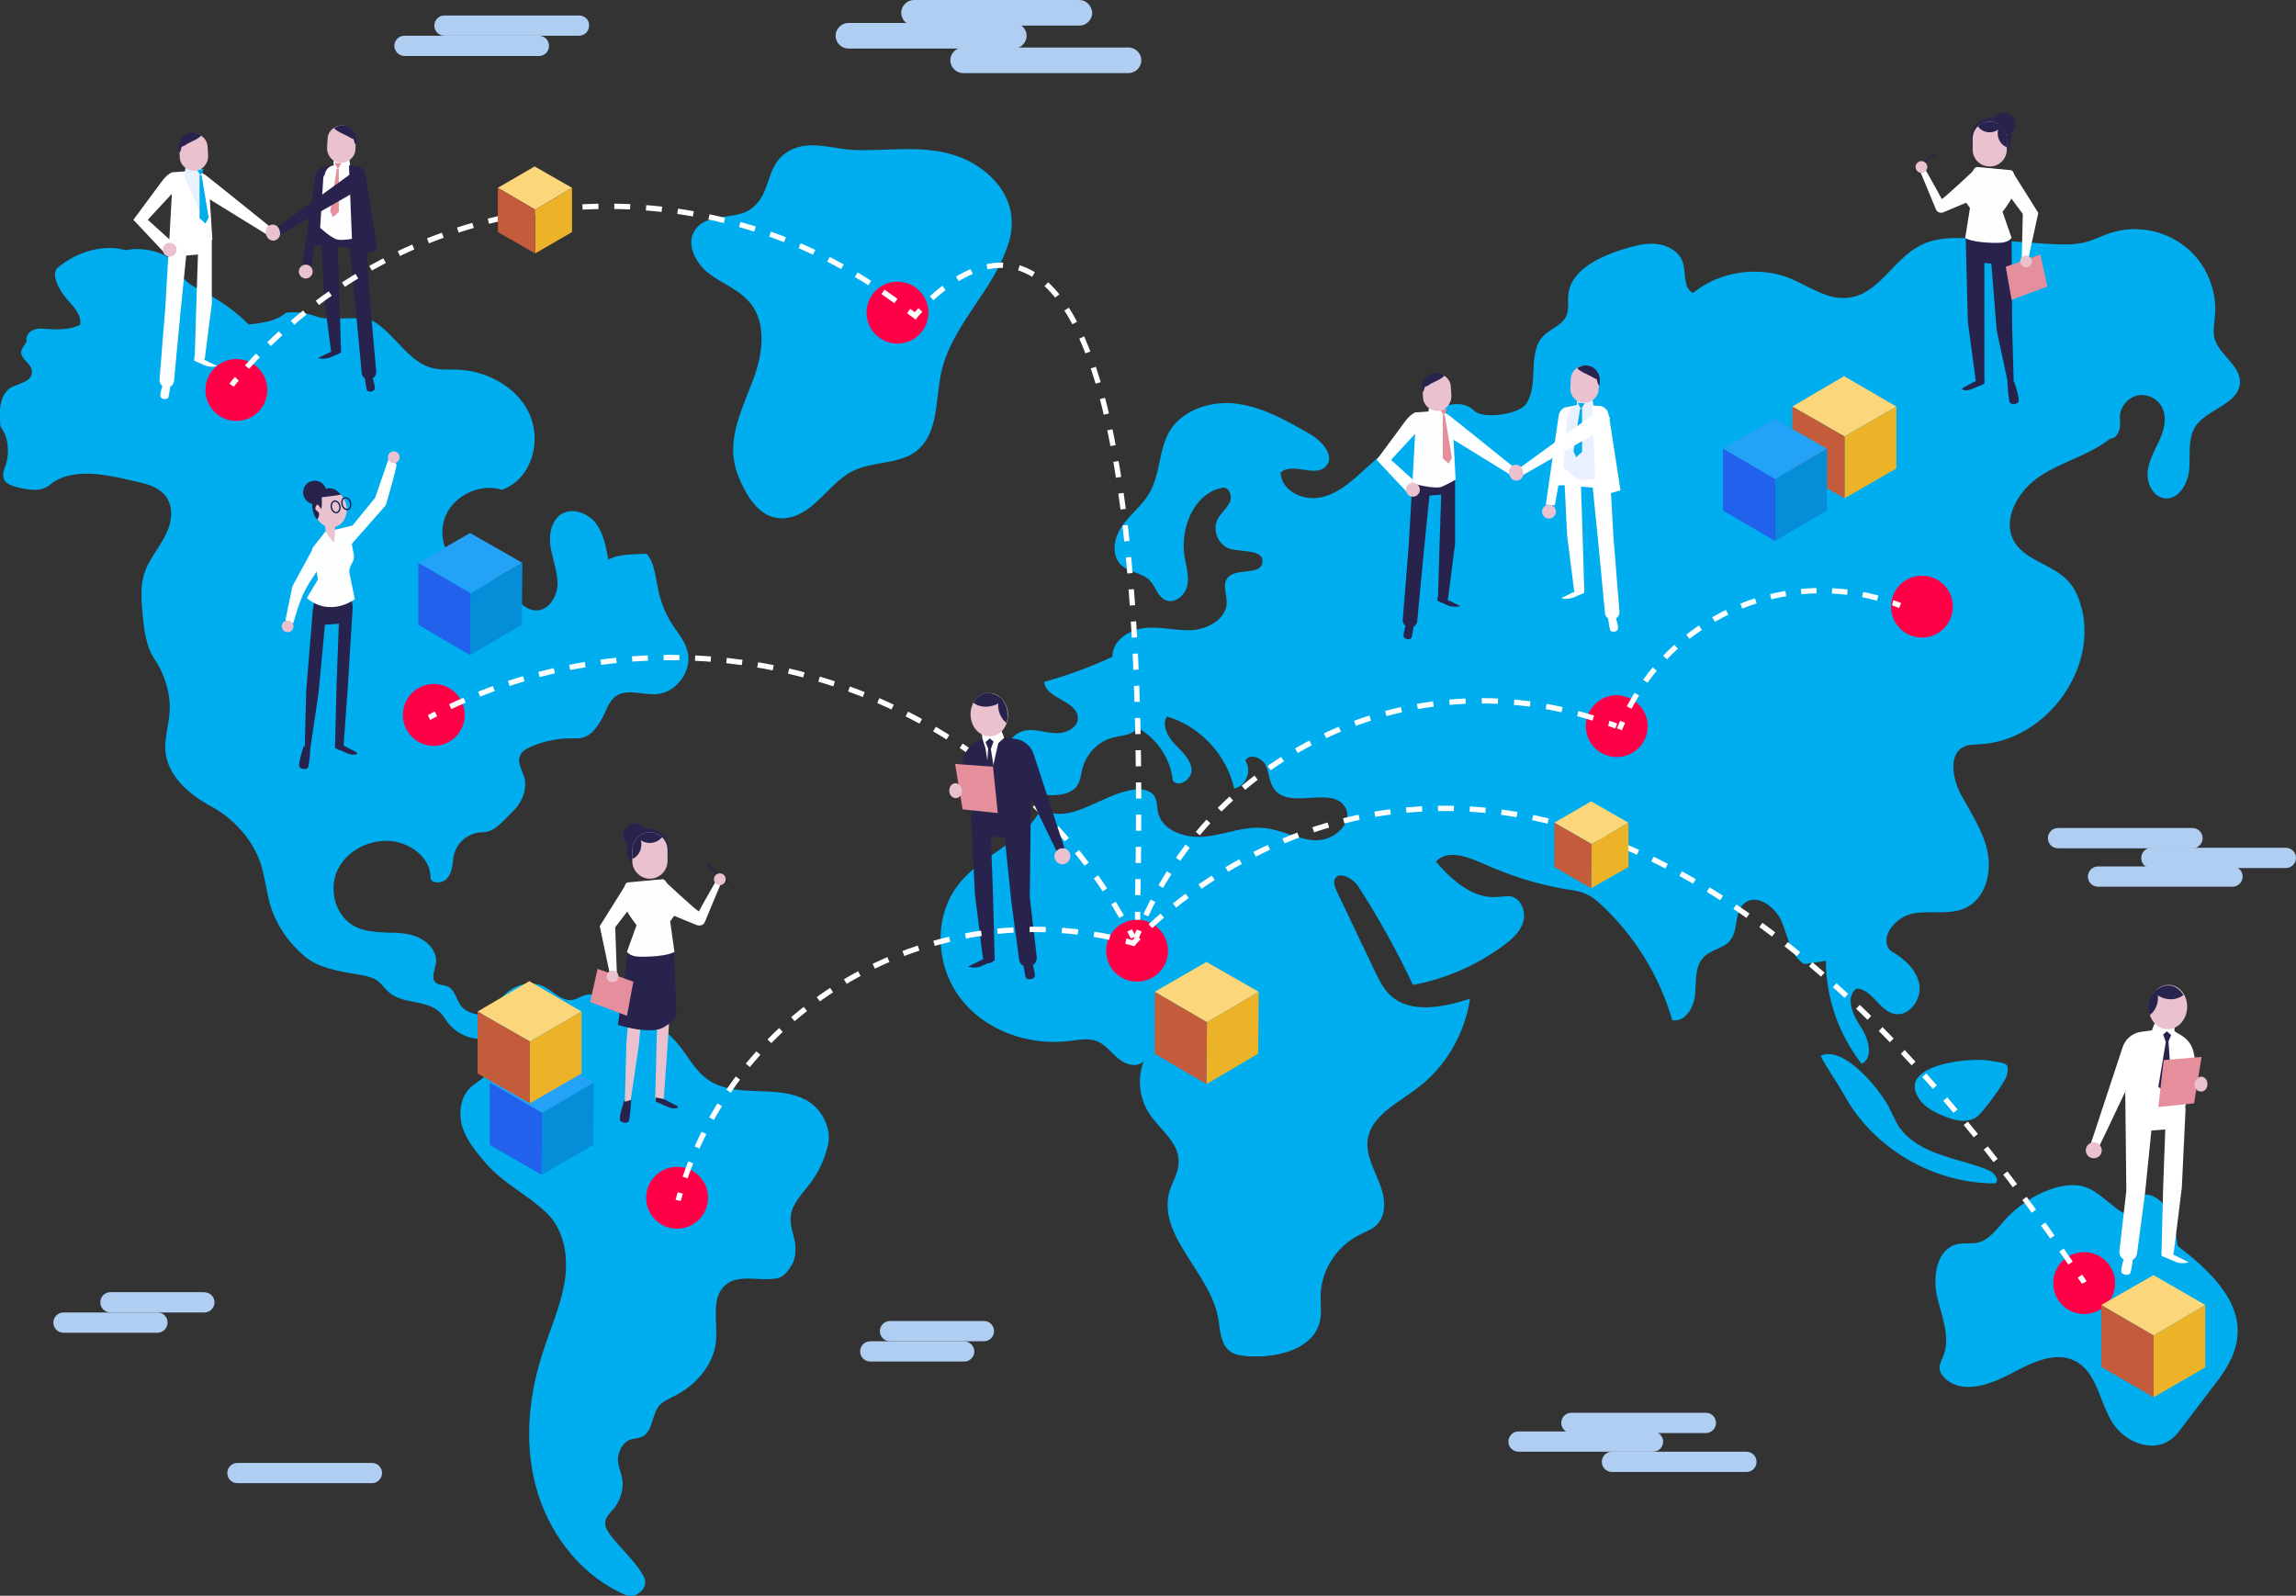 <?xml version="1.0" encoding="utf-8"?>
<!-- Generator: Adobe Illustrator 24.2.1, SVG Export Plug-In . SVG Version: 6.00 Build 0)  -->
<!DOCTYPE svg PUBLIC "-//W3C//DTD SVG 1.1//EN" "http://www.w3.org/Graphics/SVG/1.1/DTD/svg11.dtd">
<svg version="1.1" id="Layer_1" xmlns:x="http://ns.adobe.com/Extensibility/1.0/" xmlns:i="http://ns.adobe.com/AdobeIllustrator/10.0/" xmlns:graph="http://ns.adobe.com/Graphs/1.0/"
	 xmlns="http://www.w3.org/2000/svg" xmlns:xlink="http://www.w3.org/1999/xlink" x="0px" y="0px" viewBox="0 0 430.3 299.1"
	 style="enable-background:new 0 0 430.3 299.1;" xml:space="preserve">
<rect x="0" y="0" width="430.3" height="299.1" fill="#333333" stroke="none"/>
<style type="text/css">
	.st0{fill:#00AEEF;}
	.st1{fill:#27234C;}
	.st2{fill:#EAC1CE;}
	.st3{fill:#FDFEFE;}
	.st4{fill:#E48F9B;}
	.st5{fill:#FFFFFF;}
	.st6{fill:#E9F0FF;}
	.st7{fill:none;stroke:#0F1E51;stroke-width:0.25;stroke-miterlimit:10;}
	.st8{fill:#FF0046;}
	.st9{fill:none;stroke:#FFFFFF;stroke-miterlimit:10;}
	.st10{fill:none;stroke:#FFFFFF;stroke-miterlimit:10;stroke-dasharray:2.979,2.979;}
	.st11{fill:none;stroke:#FFFFFF;stroke-miterlimit:10;stroke-dasharray:3.019,3.019;}
	.st12{fill:none;stroke:#FFFFFF;stroke-miterlimit:10;stroke-dasharray:3.033,3.033;}
	.st13{fill:none;stroke:#FFFFFF;stroke-miterlimit:10;stroke-dasharray:2.895,2.895;}
	.st14{fill:none;stroke:#FFFFFF;stroke-miterlimit:10;stroke-dasharray:2.953,2.953;}
	.st15{fill:none;stroke:#FFFFFF;stroke-miterlimit:10;stroke-dasharray:3.026,3.026;}
	.st16{fill:none;stroke:#FFFFFF;stroke-miterlimit:10;stroke-dasharray:2.977,2.977;}
	.st17{enable-background:new    ;}
	.st18{fill:#23A2F8;}
	.st19{fill:#058DD8;}
	.st20{fill:#2161EC;}
	.st21{fill:#FCD67A;}
	.st22{fill:#ECB329;}
	.st23{fill:#C35C3A;}
	.st24{fill:#B0CEF1;}
</style>
<g id="BACKGROUND">
</g>
<g id="OBJECTS">
	<g>
		<g>
			<path class="st0" d="M59.2,59.3c-1.8-0.7-3.7-0.9-5.6-0.7c-1.7,1.6-4.7,2-7,2.2c-2.3-2.3-5.2-4.4-8.1-5.9c-1.9-1-4.2-2-4.8-4.1
				c-1-3.3-6.7-4.7-10.1-3.9c-4.3-1.2-9.2,0.3-12.7,3.2c-1.5,1.2,0.2,4.3,1.5,5.8s3,3.1,2.6,5c-1.6,0.8-3.8,0.9-5.5,0.8
				c-1.1,0-2.1-0.3-3.1,0.1C5.5,62,4.7,63.1,5,64c-0.7,1.2-1.5,1.8-0.7,3C4.9,67.9,6,68.6,6,69.7c0,0.9-0.7,1.6-1.5,1.9
				c-0.8,0.4-1.6,0.6-2.4,1c-2.3,1.4-2.3,4.7-2,7.4c1.5,1.8,1.7,4.9,1,7.1c-0.3,0.8-0.7,1.7-0.4,2.6c0.3,1,1.5,1.3,2.4,1.6
				c2.1,0.5,4.6,1,6.2-0.4c4.4-3.6,11.2-1.8,16.8-0.5c1.9,0.4,3.9,1.1,5.1,2.8c1.5,2.2,0.9,5.2-0.4,7.5c-1.2,2.3-3,4.4-3.8,6.9
				c-0.7,2.4-0.5,4.9-0.3,7.3c0.3,3,0.6,6.2,2.3,8.7c1.8,2.6,3,6.5,2.8,9.6c-0.1,2.5-1,5.1-0.8,7.6c0.4,4.6,4.4,8.1,8.5,10.3
				c4.3,2.3,7.9,6.3,9.4,10.9c0.7,2.3,1,4.8,1.6,7.1c1.1,4.1,3.6,7.7,6.9,10.4c2.4,1.9,6.3,2.6,9.4,3.1c1.6,0.3,3.3,0.5,4.4,1.6
				c0.5,0.5,0.9,1.1,1.5,1.6c2.5,2.5,7.2,1.5,9.7,3.9c0.7,0.6,1.1,1.5,1.7,2.2c1.6,1.9,4.1,3,6.5,2.8c-0.6,1.9,1.7,4.1,1,5.9
				c-0.6,1.5-2.2,2.1-3.4,3.2c-2,1.9-2.3,5-1.5,7.6c0.9,2.6,2.7,4.7,4.5,6.8c3.4,3.8,7.5,5.6,11.2,9.1c3.4,3.2,4.2,8.5,3.4,13.1
				c-0.8,4.6-2.8,9-4.2,13.5c-2.7,8.4-3.4,17.6-0.8,26s8.7,15.9,16.8,19.2c0.9,0.4,2-0.3,2.7-1s0.8-1.9,0.3-2.7
				c-1.5-2.7-4.1-5-6-7.4c-0.6-0.8-1.2-1.6-1.2-2.6c0.1-1.1,1-1.9,1.7-2.7c1-1.3,1.6-2.9,1.6-4.6c0-1.6-0.9-3.1-0.9-4.6
				c0.1-1.5,0.9-3.2,2.4-3.7c0.7-0.2,1.4-0.2,2.1-0.5c2.1-0.9,1.8-4.2,3.3-5.9c0.7-0.8,1.8-1.2,2.7-1.7c4.1-2,7.5-5.9,7.9-10.4
				c0.3-3.6-1-8,1.7-10.4c2.5-2.2,6.4-0.7,9.7-1.3c1.3-0.2,2.2-1.5,2.9-2.7c0.6-1.2,0.7-2.6,0.5-4c-0.3-1.7-1-3.3-0.8-4.9
				c0.2-2.3,2.1-4.2,3.5-6c1.7-2.2,2.9-4.8,3.5-7.5c0.7-3.1-1.3-6.8-4.1-8.3s-6.1-1.6-9.3-1.7c-3.2-0.1-6.6-0.3-9.2-2.2
				c-2.4-1.7-3.7-4.4-5.6-6.7c-3.2-3.8-7.8-5.9-12.3-8c-1.7-0.8-3.6-1.6-5.3-1c-0.7,0.2-1.3,0.7-2,0.8c-2,0.4-3.6-1.5-5.3-2.4
				c-3.7-2-8.9,0.9-9.3,5c-1.9,0.7-5.4,0.1-6.5-1.6c-0.8-1.2-1.1-2.9-2.4-3.5c-0.7-0.3-1.6-0.2-2.2-0.7c-1-0.8-0.2-2.4,0-3.6
				c0.3-2-1.2-3.9-3.1-4.8c-1.8-0.9-4-1-6-1c-2-0.1-4.2-0.2-6-1.1c-3.6-1.8-5-6.6-3.5-10.3c1.6-3.7,5.6-5.9,9.6-5.8
				c3.9,0.1,8,3,8,6.9c0,1,1.6,1.1,2.5,0.6s1.3-1.5,1.5-2.4c0.2-1,0.2-2,0.5-2.9c0.7-2.2,2.9-3.8,5.2-3.8c2.4,0,4.1-2.4,5.8-4
				c1.7-1.7,2.7-4.2,2-6.5c-0.4-1.2-1.2-2.5-0.8-3.7c0.3-1,1.3-1.5,2.2-1.9c2.6-1.1,5.4-1.6,8.2-1.5c2.4,0.1,3.7-1.4,4.9-3.5
				c0.9-1.5,1.3-3.4,2.7-4.4c2.1-1.5,5.1-0.2,7.7-0.4c3.8-0.3,6.8-4.6,5.7-8.2c-0.5-1.8-1.7-3.2-2.7-4.7c-1.4-2.1-2.3-4.5-2.8-6.9
				c-0.5-2.3-0.6-4.8-2.1-6.5c-2.3,0.1-5.2,0-7.2,1.1c-0.4-2.4-0.9-4.9-2.3-6.8c-1.5-1.9-4.3-3-6.4-1.8c-2,1.2-2.5,4-2.1,6.3
				s1.3,4.6,1.3,6.9c-0.1,2.4-1.7,5-4.1,4.9c-1.2,0-2.3-0.8-3.2-1.7c-1.2-1.2-2.2-2.8-3.8-3.6c-1.2-0.6-2.6-0.6-3.9-0.9
				c-4.5-1-7.6-6.1-6.3-10.6c1.2-4.4,6.5-7.2,10.9-5.8c5.3-1.9,7.4-8.6,5.3-13.8c-2.1-5.2-7.8-8.4-13.4-8.7
				c-1.6-0.1-3.3,0.1-4.9-0.3c-4.5-1.1-6.9-6.1-10.8-8.6C68,58.8,62.1,60.4,59.2,59.3z"/>
			<path class="st0" d="M130.2,43.2c-1.7,2.6,0.2,6.2,2.7,8.1s5.7,3,7.7,5.5c3.2,3.9,2.3,9.8,0.5,14.5c-1.8,4.8-4.2,9.6-3.6,14.6
				c0.3,2.4,1.3,4.6,2.5,6.7c1.2,2,2.9,3.9,5.2,4.4c2.9,0.7,5.8-1,7.9-3c2.2-2,4.1-4.4,6.7-5.7c3.8-1.9,8.7-1.2,12-3.8
				c4.1-3.3,3.5-9.5,4.6-14.7c1.9-8.6,9.4-15,12.3-23.3c0.6-1.6,1-3.3,0.9-5.1c-0.1-5.6-4.8-10.2-10.1-12.1
				c-6.5-2.3-13.1-0.9-19.7-1.2c-3.6-0.2-7.6-1.7-11.1-0.2c-5.4,2.3-3.8,7.6-7.4,10.8C138.3,41.6,132.6,39.5,130.2,43.2z"/>
			<path class="st0" d="M276.3,77c-3.1-3-8.2-0.1-11.4,2.8c-3.2,2.9-6.4,5.7-9.6,8.6c-2.4,2.2-5,4.4-8.2,4.9s-7-1.5-7.1-4.7
				c2.2-2.1,6.5,1,8.5-1.2c1.8-2-0.8-4.8-3.1-6.1c-4.2-2.4-8.5-4.9-13.4-5.6c-4.8-0.7-10.3,1-12.8,5.1c-2.1,3.6-1.7,8.2-3.9,11.8
				c-1.3,2.2-3.5,3.8-5,6c-1.5,2.1-2.1,5.3-0.3,7.2c1.5,1.5,4,1.5,5.5,3c1.1,1.2,1.5,3.1,3,3.7c1.7,0.7,3.6-0.9,4-2.7
				c0.4-1.8-0.2-3.7-0.5-5.5c-0.9-5.4,1.9-12.1,7.3-12.9c1.2,0,1.7,1.8,1.1,2.9c-0.6,1.1-1.6,1.9-2.2,3c-1.1,2.1,0.2,5,2.4,5.6
				c2.4,0.6,6.3,0.1,6,2.5c-0.3,2.6-5.1,0.9-6.6,3c-0.9,1.2-0.1,3-0.1,4.5c0,3-3.3,4.9-6.3,5.2c-3,0.2-6-0.7-9-0.4
				c-3,0.3-6.2,2.4-6.1,5.4c-4.1,1.9-8.4,3.5-12.8,4.7c0.2,3.2,6.3,3.5,6.3,6.8c0,1.9-2.4,3-4.4,2.8c-1.9-0.1-3.9-0.9-5.8-0.4
				c-3.3,0.9-4.4,5.4-2.6,8.3c1.8,2.8,5.5,4,8.9,3.7c1.3-0.1,2.8-0.5,3.6-1.5s0.9-2.4,1.2-3.6c0.8-2.8,3.1-5.1,5.9-5.7
				c1.6-0.4,3.5-0.4,4.4-1.8c3.6,2,6.2,5.8,6.6,9.9c1.2,1.5,3.8-0.4,3.5-2.3c-0.3-1.9-1.9-3.2-3.2-4.6c-1.3-1.4-2.4-3.5-1.4-5.1
				c6.2,1.8,11.2,7.2,12.6,13.5c2.2-0.4,3.4-3.4,2.1-5.2c0.7-1.5,3.1-0.6,3.8,0.8s0.6,3.3,1.7,4.6c2.9,3.8,10.8-0.8,13.2,3.3
				c1.7,2.9-2.1,6.3-5.5,6.2c-3.3-0.1-6.4-2-9.7-2.3c-3.7-0.4-7.3,1.2-10.9,1.6c-3.7,0.4-8.2-1-9-4.6c-0.2-1-0.1-2-0.6-2.9
				c-0.7-1.2-2.4-1.5-3.8-1.3c-6.1,0.7-12.3,7-17.4,3.5c-3.2,6.3-11.1,8.6-15.5,14.2c-4.8,6-4.4,15.3,0.3,21.4
				c4.6,6.1,12.9,9,20.5,8c1.7-0.2,3.6-0.6,5.2,0.1c1.6,0.7,2.6,2.2,4,3.3c1.3,1.1,3.6,1.7,4.7,0.3c-1.3,3.2-0.9,6.9,0.9,9.8
				c2,3.1,5.7,5.5,5.6,9.2c0,1.9-1.1,3.6-1.7,5.4c-2.4,8.4,7.5,15.2,9.1,23.8c0.4,2.3,0.4,5.1,2.4,6.4c0.9,0.6,2,0.7,3.1,0.8
				c5.5,0.4,12.5-1.3,13.6-6.7c0.3-1.5,0.1-3.1,0.1-4.7c0.1-4.7,3-9.2,7.2-11.3c1.1-0.6,2.4-1,3.3-1.9c2-2,1.6-5.3,0.5-7.9
				c-1-2.6-2.5-5.2-2.2-8c0.6-4.5,5.4-6.8,9-9.5c5.5-4,9.2-10.3,10.2-17c-5,1.6-11.2,2.9-15-0.7c-1.3-1.3-2.1-2.9-2.9-4.6
				c-2.4-5-4.7-9.9-7.1-14.9c-0.3-0.7-0.6-1.4-0.4-2.1c0.7-1.8,3.5-0.3,4.5,1.3c3.8,5.9,7.2,12,10.2,18.4c6.1-1.1,12-3.7,17-7.4
				c1.6-1.2,3.2-2.6,3.7-4.5s-0.5-4.4-2.4-4.7c-0.8-0.1-1.5,0.1-2.3,0.1c-4.6,0.5-8.6-3-11.7-6.6c2.1-2.3,5.8-1,8.7,0.3
				c5.1,2.3,10.4,4,15.9,4.9c1.4,0.2,2.8,0.4,4,1.1c0.9,0.4,1.6,1.1,2.3,1.7c6.3,5.8,11,13.4,13.4,21.7c2.4,0.5,4.1-2.4,4.3-4.9
				s-0.1-5.3,1.7-7c1.4-1.4,3.7-1.5,4.9-3.1c1.5-1.9,0.7-5.1,2.5-6.8c2.3-2.1,5.9,0.5,7.1,3.3s1.6,6.3,4.2,8
				c1.4-0.2,2.7-0.4,4.1-0.6c0,6.9,2.4,13.8,6.7,19.3c2.3-1.2,1.3-4.8-0.2-7s-2.9-5.5-0.8-7.1c2.9,0,4.2,4,7,4.7s5.3-2.6,4.8-5.5
				c-0.5-2.8-2.9-4.9-5.4-6.3c-2.3-2.5,1-6.4,4.3-7s6.9,0.4,9.9-1.1c3.6-1.8,4.8-6.5,4-10.4s-3.1-7.3-5-10.8c-1.6-3-2.4-7.7,0.7-9
				c0.8-0.4,1.8-0.3,2.7-0.4c11.9-0.5,21.8-13.1,19.4-24.8c-0.5-2.2-1.3-4.4-2.9-6c-2.8-2.9-7.6-3.6-9.8-7
				c-2.6-4.2,0.6-9.8,4.8-12.5c4.1-2.7,9.2-3.9,13.1-7c1,0,1.6-1,1.8-2.1c0.1-0.6,0-1.3,0-1.9c0-1.8,1.3-3.5,3-4s3.7,0.2,4.7,1.8
				c1.2,1.9,0.7,4.3-0.2,6.3c-0.9,2-2.1,4-2.3,6.1c-0.2,2.2,1,4.7,3.2,5c2.7,0.3,4.4-2.9,4.6-5.5c0.2-2.7-0.3-5.6,1.1-7.9
				c2.2-3.4,8.2-4.2,8.4-8.3c0.1-3.3-4-5.2-4.8-8.4c-0.3-1.3,0-2.6,0.1-4c0.5-4.9-1.7-10.1-5.6-13.1c-3.9-3.1-9.3-4.1-14.1-2.5
				c-1.5,0.5-3,1.3-4.6,1.7c-2.3,0.6-4.7,0.4-7.1,0.3c-4.3-0.3-8.5-0.6-12.8-0.9c-3.8-0.3-7.9-0.5-11.2,1.3
				c-4.9,2.6-7.7,9.1-13.3,9.7c-3.9,0.5-7.4-2.2-11.1-3.7c-5.9-2.3-13.1-1.2-18,2.8c-1.9-0.9-1.3-3.7-1.9-5.7
				c-0.7-2.1-2.9-3.3-5.1-3.5s-4.3,0.5-6.4,1.1c-4.5,1.5-9.6,3.9-10,8.6c-0.1,1.3,0.2,2.7-0.4,3.9c-0.8,1.7-2.9,2.3-4.2,3.6
				c-1.6,1.6-1.8,4-1.9,6.3c-0.1,2.2-0.1,4.6-1.4,6.5C284.7,77.7,277.9,78.6,276.3,77z"/>
			<path class="st0" d="M359.7,206c1,1.5,2.7,2.4,4.4,3.1c2,0.9,4.5,1.5,6.3,0.3c1.2-0.8,5.4-6.6,5.7-7.8c0.6-2.4-0.2-2.3-2.6-2.7
				C369.5,198,355.2,199.5,359.7,206z"/>
			<path class="st0" d="M345.6,205.2c5.5,10.1,16.9,16.7,28.4,16.6c0.8-0.8-0.4-2.1-1.4-2.5c-2.9-1.2-6-1.8-9-2.9
				c-3-1-5.9-2.6-7.7-5.2c-0.7-1.1-1.2-2.3-1.8-3.5c-1.7-3.4-8.6-11.9-12.9-9.8C342.3,200.1,344.2,202.7,345.6,205.2z"/>
			<path class="st0" d="M375.7,228.7c-1.5,1.7-2.9,3.7-5,4.2c-1.3,0.3-2.6,0-3.9,0.3c-3.8,0.9-4.6,5.9-3.8,9.7
				c0.9,3.8,2.6,7.7,1.2,11.3c-0.3,0.7-0.7,1.4-0.7,2.2c0,0.9,0.7,1.7,1.4,2.3c3.4,2.6,8.3,0.7,12.1-1.3c3.8-2,8.3-4.3,12.1-2.2
				c4,2.2,4.4,7.8,6.9,11.6c2.2,3.4,7,5.4,10.4,3.3c1.2-0.7,2-1.8,2.8-2.9c1.7-2.2,3.4-4.5,5.1-6.7c2.3-2.9,4.6-6.1,5-9.8
				c0.8-7.1-5.5-12.8-11.2-17.2c-0.3-2.3-0.6-4.6-1.8-6.6c-2.3-4-7.1-4.4-5.8,1.2c-3.7,0.1-6.7-5.4-10.9-5.9
				C384.8,221.6,378.9,225.1,375.7,228.7z"/>
		</g>
		<g>
			<path class="st1" d="M118.3,206.1c0,0-0.2,3.8-0.5,4.1c-0.3,0.4-1.3,0.3-1.6-0.2c-0.3-0.5,0.8-3.8,0.8-3.8L118.3,206.1z"/>
			<path class="st2" d="M124.9,172.5l1.2,7.4l-0.9,14.9l-0.8,11.1c-0.1,0.5,0.2,0.8-0.3,0.9l0,0c-0.7,0.1-1.4-0.4-1.3-1.2l0.3-11.7
				l0.4-10.8l-2.6,0.2l-1.2,12.8l-1.5,10.1l-1.1,0.3l0.3-11l1.2-14.7l0.7-4.8l2.5-0.5L124.9,172.5z"/>
			<path class="st1" d="M124.4,206l2.7,1.4l-0.2,0.3c-0.7,0.1-1,0.1-1.7-0.2l-2.3-1v-0.8L124.4,206z"/>
			<path class="st1" d="M121.1,173.1l-3.4,5.3l-1.9,13.7c0,0,5.9,1.9,8.5,0.5c2.6-1.5,2.5-2.2,2.5-2.2l-0.5-11.8l-2.9-8
				c-0.1-1-0.4-2.5-1.4-2.7l-0.4-1.2l-2.6,0.7h0.3c-0.8,0.5-0.2,0.2-0.5,1.1L121.1,173.1z"/>
			<polygon class="st2" points="119.4,165.3 123.7,164.9 122.4,169.3 			"/>
			<path class="st1" d="M117.5,159.2c0,2.1,1.7,3.9,3.9,3.9c2.1,0,3.9-1.7,3.9-3.9c0-2.1-1.7-3.9-3.9-3.9S117.5,157.1,117.5,159.2z"
				/>
			<path class="st1" d="M116.8,156.5c0,1.2,1,2.2,2.2,2.2s2.2-1,2.2-2.2s-1-2.2-2.2-2.2S116.8,155.3,116.8,156.5z"/>
			<path class="st3" d="M124.2,164.8c0,0,6.7,6.3,6.8,6s3.2-5.7,3.2-5.7l0.9,0.5l-3,7.2c-0.2,0.6-0.9,0.8-1.5,0.6l-6.6-2.7
				L124.2,164.8z"/>
			<path class="st2" d="M121.8,156c1.8,0,3.3,1.5,3.3,3.3v2.1c0,1.8-1.5,3.3-3.3,3.3s-3.3-1.5-3.3-3.3v-2.1
				C118.5,157.5,120,156,121.8,156z"/>
			<path class="st1" d="M121.8,156c-1.8,0-3.3,1.5-3.3,3.3v1.7c1-0.4,1.7-1.5,1.7-2.7c0-0.3,0-0.5-0.1-0.8c0.5,0.3,1,0.5,1.7,0.5
				c0.9,0,1.7-0.4,2.3-1.1C123.5,156.4,122.7,156,121.8,156z"/>
			<path class="st3" d="M125.6,172.7l1-1.4c0.5-0.7,0.5-1.5,0.1-2.3l-0.6-1.1c-0.9-1.1-0.9-2.9-1.9-3.1l-6.6,0.6l-0.2,0.1
				c-0.5,0.4-0.8,2.6-0.1,4.8c0.4,1.1,2,3.1,2,3.1l-1.8,5c0.3,0.4,0.9,0.8,2,0.9c1.8,0.1,5.7-0.1,6.9-0.9L125.6,172.7z"/>
			<path class="st3" d="M117.4,165.6"/>
			<polygon class="st3" points="117.4,165.6 112.4,173.6 114.2,182.1 115.6,182.3 115.3,173.8 119.5,168.3 			"/>
			<polygon class="st4" points="112,181.6 118.7,184 117.5,190.4 110.6,187.8 			"/>
			<circle class="st2" cx="114.8" cy="183" r="1.1"/>
			<g>
				
					<rect x="134.4" y="161.1" transform="matrix(0.638 -0.77 0.77 0.638 -77.438 162.827)" class="st1" width="0.3" height="5.5"/>
			</g>
			<circle class="st2" cx="134.9" cy="164.8" r="1.1"/>
		</g>
		<g>
			<path class="st1" d="M376.2,71.5c0,0,0.2,3.7,0.5,4c0.3,0.4,1.3,0.3,1.6-0.2c0.3-0.5-0.8-3.7-0.8-3.7L376.2,71.5z"/>
			<path class="st1" d="M369.8,38.9l-1.4,5.9l0.4,15.5l1.5,11.2c0.1,0.5-0.2,0.7,0.3,0.8l0,0c0.7,0.1,1.3-0.4,1.3-1.1V60.6V49.3
				l1.3,0.1l1,12.5l2.1,9.8l1.1,0.2l-0.3-10.7L377,44.8l-1.7-2.6l-2.4-0.5L369.8,38.9z"/>
			<path class="st1" d="M370.3,71.4l-2.6,1.4l0.2,0.3c0.7,0.1,1,0.1,1.7-0.2l2.3-1v-0.8L370.3,71.4z"/>
			<polygon class="st2" points="375.2,31.8 371,31.4 372.3,35.6 			"/>
			<path class="st1" d="M377,25.9c0,2.1-1.7,3.8-3.8,3.8c-2.1,0-3.8-1.7-3.8-3.8s1.7-3.8,3.8-3.8C375.4,22.1,377,23.8,377,25.9z"/>
			<path class="st1" d="M377.7,23.2c0,1.2-1,2.1-2.1,2.1c-1.2,0-2.1-1-2.1-2.1c0-1.2,1-2.1,2.1-2.1S377.7,22,377.7,23.2z"/>
			<path class="st3" d="M370.5,31.4c0,0-6.5,6.1-6.6,5.9c-0.1-0.3-3.1-5.6-3.1-5.6l-0.9,0.5l2.9,7c0.2,0.6,0.9,0.8,1.4,0.6l6.4-2.7
				L370.5,31.4z"/>
			<path class="st2" d="M372.9,22.8c-1.8,0-3.2,1.4-3.2,3.2v2c0,1.8,1.4,3.2,3.2,3.2c1.8,0,3.2-1.4,3.2-3.2v-2
				C376,24.2,374.6,22.8,372.9,22.8z"/>
			<path class="st1" d="M372.9,22.8c1.8,0,3.2,1.4,3.2,3.2v1.6c-1-0.4-1.7-1.4-1.7-2.6c0-0.3,0-0.5,0.1-0.7c-0.5,0.3-1,0.5-1.6,0.5
				c-0.9,0-1.7-0.4-2.2-1.1C371.2,23.1,372,22.8,372.9,22.8z"/>
			<path class="st3" d="M369.2,39l-1-1.4c-0.4-0.7-0.5-1.5-0.1-2.2l0.6-1.1c0.8-1.1,0.9-2.8,1.8-3l6.4,0.6l0.2,0.1
				c0.5,0.3,0.8,2.5,0.1,4.7c-0.4,1.1-1.9,3-1.9,3l1.7,4.9c-0.3,0.4-0.9,0.8-2,0.9c-1.7,0.1-5.5-0.1-6.7-0.9L369.2,39z"/>
			<path class="st3" d="M377.1,32.1"/>
			<polygon class="st3" points="377.1,32.1 382,39.9 380.2,48.2 378.9,48.4 379.1,40.1 375.1,34.7 			"/>
			<polygon class="st4" points="382.4,47.7 375.9,50 377,56.2 383.7,53.7 			"/>
			<circle class="st2" cx="379.7" cy="49" r="1.1"/>
			<g>
				
					<rect x="357.8" y="30.2" transform="matrix(0.77 -0.638 0.638 0.77 63.641 237.098)" class="st1" width="5.3" height="0.3"/>
			</g>
			<circle class="st2" cx="360.1" cy="31.3" r="1.1"/>
		</g>
		<g>
			<g>
				<path class="st5" d="M292.9,78.4L291.4,91l3.3-0.1c0,0,2.1-2.6,2.1-3.1c0-0.4,2.1-1.7,0.9-3.1C296.6,83.2,292.9,78.4,292.9,78.4
					z"/>
				<path class="st5" d="M296.1,75.8l-2.9,0.6c-0.6,0.3-1,0.9-1.1,1.6l-2.4,16.6l1.7,0.1l2.4-13.4L296.1,75.8z"/>
				<path class="st5" d="M293.8,81.4l-0.7,6.6l0.6,12.4l1.3,10.2c0.1,0.4,0.4,0.7,0.8,0.8l0,0c0.6,0.1,1.2-0.4,1.1-1l-0.3-10
					l-0.3-9.2l2.2,0.2l1,9.9l1.3,13.7c0.1,0.6,0.6,1.1,1.2,1.1l0,0c0.9,0.1,1.6-0.7,1.5-1.5l-1.1-13.7l-0.7-12.2l-1.7-3.6l-2.1-0.5
					L293.8,81.4z"/>
				<path class="st6" d="M293.9,77.6c0.2-1.2,1.4-1.9,2.5-1.5c0.5,0.1,4,0.3,4,0.3l1.1,2l-0.5,1.7l0.5,9.1c0,0-4.2,1.2-5.6,0.6
					s-2.9-2.2-2.9-2.2l0.7-9.4L293.9,77.6z"/>
				<path class="st5" d="M295.5,110.7l-2.9,1.4l0.4,0.1c0.6,0.1,1.3,0,1.9-0.2l2-0.9v-0.7L295.5,110.7z"/>
				<path class="st5" d="M301.3,115.3c0,0,0.3,2.5,0.5,2.9c0.3,0.3,1.1,0.3,1.4-0.2c0.3-0.4-0.7-3.2-0.7-3.2L301.3,115.3z"/>
				<path class="st6" d="M295.5,75.5c0-0.1,0.2-1,0.2-1s2.6-0.1,2.7,0c0.1,0.2,0.4,3.1,0.4,3.1s-2.1-0.1-2.2-0.1s-0.9-0.4-0.9-0.4
					L295.5,75.5z"/>
				<polygon class="st0" points="295.7,75.5 297,75.6 296.3,76.7 				"/>
				<polygon class="st0" points="294.9,84.6 295.4,85.7 296.5,84.7 296.5,76.6 296.1,76.7 				"/>
				<path class="st2" d="M297.3,68.5c-1.5-0.1-2.8,1-2.9,2.4l-0.1,1.7c-0.1,1.5,1,2.8,2.4,2.9c1.5,0.1,2.8-1,2.9-2.4l0.1-1.7
					C299.9,70,298.8,68.7,297.3,68.5z"/>
				<path class="st1" d="M299.8,71.3c0.1-1.4-1-2.7-2.4-2.8c-0.7-0.1-1.3,0.2-1.8,0.5c0.3,0.4,1.2,0.9,1.5,1
					c0.4,0.2,0.8,0.4,1.2,0.6C298.7,70.9,299.3,71.1,299.8,71.3z"/>
				<path class="st1" d="M299.8,71.4c0-0.5-0.1-1-0.3-1.4c-0.1,0.2-0.2,0.4-0.2,0.6c-0.1,0.4,0,0.7,0.1,1.1c0.1,0.2,0.1,0.4,0.3,0.5
					c0,0,0.1,0,0.1,0.1V71.4z"/>
				<path class="st5" d="M300.5,76.3c-0.7,0.5-16.1,11.7-16.1,11.7l0.4,1.4l16.4-9.4l0.5-1.7L300.5,76.3z"/>
				<path class="st5" d="M298.4,76l0.7,17.2l4.6-1.3l-2.1-13.6l-0.3-1.2c-0.3-0.5-0.8-0.9-1.4-1L298.4,76z"/>
				<path class="st2" d="M291.6,95.9c0,0.7-0.6,1.3-1.3,1.3c-0.7,0-1.3-0.6-1.3-1.3s0.6-1.3,1.3-1.3S291.6,95.2,291.6,95.9z"/>
				<path class="st2" d="M285.5,88.8c0,0.7-0.6,1.3-1.3,1.3c-0.7,0-1.3-0.6-1.3-1.3c0-0.7,0.6-1.3,1.3-1.3S285.5,88.1,285.5,88.8z"
					/>
			</g>
			<g>
				<path class="st3" d="M270.9,81.5l13.3,8.2l0.4-1.4c0,0-12.4-10-13.1-10.5l-1-0.6h-2.3l-0.5,2c0,0,0.5,1.9,0.7,2
					C268.6,81.4,270.9,81.5,270.9,81.5z"/>
				<path class="st3" d="M268.1,77.1l-2.9,0.2c-0.6,0.3-1.2,0.8-1.8,1.6l-5.4,7.3l6.3,6.7l0.6-2.9l-4.2-3.8l4.8-5.2L268.1,77.1z"/>
				<path class="st1" d="M271.5,88.9l1.2,1v12l-1.3,10.2c-0.1,0.4-0.4,0.7-0.8,0.8l0,0c-0.6,0.1-1.2-0.4-1.1-1l0.3-10l0.3-9.2
					l-2.2,0.2l-1,9.9l-1.3,13.7c-0.1,0.6-0.6,1.1-1.2,1.1l0,0c-0.9,0.1-1.6-0.7-1.5-1.5l1.1-13.7l0.7-12.2l1.7-3.6l2.1-0.5
					L271.5,88.9z"/>
				<path class="st3" d="M271.9,79.6c-0.2-1.2-0.9-2.5-2.1-2.1c-0.5,0.1-4,0.3-4,0.3l-1.1,2l0.5,1.7l-0.5,9.1c0,0,4.2,1.2,5.6,0.6
					c1.3-0.6,2.5-1.3,2.5-1.3l-0.4-7.8L271.9,79.6z"/>
				<path class="st1" d="M270.8,112.2l2.9,1.4l-0.4,0.1c-0.6,0.1-1.3,0-1.9-0.2l-2-0.9v-0.7L270.8,112.2z"/>
				<path class="st1" d="M265,116.7c0,0-0.3,2.5-0.5,2.9c-0.3,0.3-1.1,0.3-1.4-0.2c-0.3-0.4,0.7-3.2,0.7-3.2L265,116.7z"/>
				<path class="st3" d="M270.8,76.9c0-0.1-0.2-1-0.2-1s-2.6-0.1-2.7,0c-0.1,0.2-0.4,3.1-0.4,3.1s2.1-0.1,2.2-0.1s0.9-0.4,0.9-0.4
					L270.8,76.9z"/>
				<polygon class="st4" points="271.2,76.7 269.9,76.8 270.6,77.9 				"/>
				<polygon class="st4" points="272.1,85.8 271.5,86.9 270.4,85.9 270.4,77.8 270.8,77.9 				"/>
				<path class="st2" d="M269,70c1.5-0.1,2.8,1,2.9,2.4l0.1,1.7c0.1,1.5-1,2.8-2.4,2.9c-1.5,0.1-2.8-1-2.9-2.4l-0.1-1.7
					C266.4,71.4,267.5,70.1,269,70z"/>
				<path class="st1" d="M266.5,72.7c-0.1-1.4,1-2.7,2.4-2.8c0.7-0.1,1.3,0.2,1.8,0.5c-0.3,0.4-1.2,0.9-1.5,1
					c-0.4,0.2-0.8,0.4-1.2,0.6C267.6,72.4,267,72.5,266.5,72.7z"/>
				<path class="st1" d="M266.5,72.8c0-0.5,0.1-1,0.3-1.4c0.1,0.2,0.2,0.4,0.2,0.5c0.1,0.4,0,0.7-0.1,1.1c-0.1,0.2-0.1,0.4-0.3,0.5
					c0,0-0.1,0-0.1,0.1V72.8z"/>
				<circle class="st2" cx="264.8" cy="91.8" r="1.3"/>
				<circle class="st2" cx="284.1" cy="88.4" r="1.3"/>
			</g>
		</g>
		<g>
			<g>
				<path class="st1" d="M59.9,33.4L58.4,46l3.3-0.1c0,0,2.1-2.6,2.1-3.1c0-0.4,2.1-1.7,0.9-3.1C63.6,38.2,59.9,33.4,59.9,33.4z"/>
				<path class="st1" d="M63.1,30.8l-2.9,0.6c-0.6,0.3-1,0.9-1.1,1.6l-2.4,16.6l1.7,0.1l2.4-13.4L63.1,30.8z"/>
				<path class="st1" d="M60.8,36.4L60.1,43l0.6,12.4L62,65.6c0.1,0.4,0.4,0.7,0.8,0.8l0,0c0.6,0.1,1.2-0.4,1.1-1l-0.3-10l-0.3-9.2
					l2.2,0.2l1,9.9L67.8,70c0.1,0.6,0.6,1.1,1.2,1.1l0,0c0.9,0.1,1.6-0.7,1.5-1.5L69.3,56l-0.7-12.2l-1.7-3.6l-2.1-0.5L60.8,36.4z"
					/>
				<path class="st3" d="M60.9,32.6c0.2-1.2,1.4-1.9,2.5-1.5c0.5,0.1,4,0.3,4,0.3l1.1,2L68,35.1l0.5,9.1c0,0-4.2,1.2-5.6,0.6
					c-1.3-0.6-2.9-2.1-2.9-2.1l0.6-9.5L60.9,32.6z"/>
				<path class="st1" d="M62.5,65.7l-2.9,1.4l0.4,0.1c0.6,0.1,1.3,0,1.9-0.2l2-0.9v-0.7L62.5,65.7z"/>
				<path class="st1" d="M68.3,70.3c0,0,0.3,2.5,0.5,2.9c0.3,0.3,1.1,0.3,1.4-0.2c0.3-0.4-0.7-3.2-0.7-3.2L68.3,70.3z"/>
				<path class="st3" d="M62.5,30.5c0-0.1,0.2-1,0.2-1s2.6-0.1,2.7,0c0.1,0.2,0.4,3.1,0.4,3.1s-2.1-0.1-2.2-0.1
					c-0.1,0-0.9-0.4-0.9-0.4L62.5,30.5z"/>
				<polygon class="st4" points="62.7,30.5 64,30.6 63.3,31.7 				"/>
				<polygon class="st4" points="61.9,39.6 62.4,40.7 63.5,39.7 63.5,31.6 63.1,31.7 				"/>
				<path class="st2" d="M64.3,23.5c-1.5-0.1-2.8,1-2.9,2.4l-0.1,1.7c-0.1,1.5,1,2.8,2.4,2.9c1.5,0.1,2.8-1,2.9-2.4l0.1-1.7
					C66.9,25,65.8,23.7,64.3,23.5z"/>
				<path class="st1" d="M66.8,26.3c0.1-1.4-1-2.7-2.4-2.8c-0.7-0.1-1.3,0.2-1.8,0.5c0.3,0.4,1.2,0.9,1.5,1c0.4,0.2,0.8,0.4,1.2,0.6
					C65.7,25.9,66.3,26.1,66.8,26.3z"/>
				<path class="st1" d="M66.8,26.4c0-0.5-0.1-1-0.3-1.4c-0.1,0.2-0.2,0.4-0.2,0.5c-0.1,0.4,0,0.7,0.1,1.1c0.1,0.2,0.1,0.4,0.3,0.5
					c0,0,0.1,0,0.1,0.1V26.4z"/>
				<path class="st1" d="M67.5,31.3C66.8,31.8,51.4,43,51.4,43l0.4,1.4L68.2,35l0.5-1.7L67.5,31.3z"/>
				<path class="st1" d="M65.4,31l0.7,17.2l4.6-1.3l-2.1-13.6l-0.3-1.2c-0.3-0.5-0.8-0.9-1.4-1L65.4,31z"/>
				<path class="st2" d="M58.6,50.9c0,0.7-0.6,1.3-1.3,1.3S56,51.6,56,50.9s0.6-1.3,1.3-1.3C58,49.6,58.6,50.2,58.6,50.9z"/>
				<path class="st2" d="M52.5,43.8c0,0.7-0.6,1.3-1.3,1.3s-1.3-0.6-1.3-1.3s0.6-1.3,1.3-1.3S52.5,43.1,52.5,43.8z"/>
			</g>
			<g>
				<path class="st5" d="M37.9,36.5l13.3,8.2l0.4-1.4c0,0-12.4-10-13.1-10.5l-1-0.6h-2.3l-0.5,2c0,0,0.5,1.9,0.7,2
					C35.6,36.4,37.9,36.5,37.9,36.5z"/>
				<path class="st5" d="M35.1,32.1l-2.9,0.2c-0.6,0.3-1.2,0.8-1.8,1.6L25,41.2l6.3,6.7l0.6-2.9l-4.2-3.8l4.8-5.2L35.1,32.1z"/>
				<path class="st5" d="M38.5,43.9l1.2,1v12l-1.3,10.2c-0.1,0.4-0.4,0.7-0.8,0.8l0,0c-0.6,0.1-1.2-0.4-1.1-1l0.3-10l0.3-9.2
					l-2.2,0.2l-1,9.9l-1.3,13.7c-0.1,0.6-0.6,1.1-1.2,1.1l0,0c-0.9,0.1-1.6-0.7-1.5-1.5L31,57.4l0.7-12.2l1.7-3.6l2.1-0.5L38.5,43.9
					z"/>
				<path class="st5" d="M38.9,34.6c-0.2-1.2-0.9-2.5-2.1-2.1c-0.5,0.1-4,0.3-4,0.3l-1.1,2l0.5,1.7l-0.5,9.1c0,0,4.2,1.2,5.6,0.6
					c1.3-0.6,2.5-1.3,2.5-1.3L39.3,37L38.9,34.6z"/>
				<path class="st5" d="M37.8,67.2l2.9,1.4l-0.4,0.1c-0.6,0.1-1.3,0-1.9-0.2l-2-0.9v-0.7L37.8,67.2z"/>
				<path class="st5" d="M32,71.7c0,0-0.3,2.5-0.5,2.9c-0.3,0.3-1.1,0.3-1.4-0.2c-0.3-0.4,0.7-3.2,0.7-3.2L32,71.7z"/>
				<path class="st6" d="M37.8,31.9c0-0.1-0.2-1-0.2-1s-2.6-0.1-2.7,0c-0.1,0.2-0.4,2.1-0.4,2.1s2.2,0.9,2.3,0.9s0.9-0.4,0.9-0.4
					L37.8,31.9z"/>
				<polygon class="st0" points="38.2,31.7 36.9,31.8 37.6,32.9 				"/>
				<path class="st2" d="M36,25c1.5-0.1,2.8,1,2.9,2.4l0.1,1.7c0.1,1.5-1,2.8-2.4,2.9c-1.5,0.1-2.8-1-2.9-2.4l-0.1-1.7
					C33.4,26.4,34.5,25.1,36,25z"/>
				<path class="st1" d="M33.5,27.7c-0.1-1.4,1-2.7,2.4-2.8c0.7-0.1,1.3,0.2,1.8,0.5c-0.3,0.4-1.2,0.9-1.5,1
					c-0.4,0.2-0.8,0.4-1.2,0.6C34.6,27.4,34,27.5,33.5,27.7z"/>
				<path class="st1" d="M33.5,27.8c0-0.5,0.1-1,0.3-1.4c0.1,0.2,0.2,0.4,0.2,0.6c0.1,0.4,0,0.7-0.1,1.1c-0.1,0.2-0.1,0.4-0.3,0.5
					c0,0-0.1,0-0.1,0.1L33.5,27.8z"/>
				<circle class="st2" cx="31.8" cy="46.8" r="1.3"/>
				<circle class="st2" cx="51.1" cy="43.4" r="1.3"/>
				<polygon class="st6" points="34.5,33 37.7,40.3 37.9,36.5 37.6,32.7 				"/>
				<polygon class="st0" points="39.1,40.8 38.5,41.9 37.4,40.9 37.4,32.8 37.8,32.9 				"/>
			</g>
		</g>
		<g>
			<path class="st1" d="M58.2,139.8c0,0-0.2,3.8-0.5,4.1c-0.3,0.4-1.3,0.3-1.6-0.2s0.8-3.8,0.8-3.8L58.2,139.8z"/>
			<path class="st1" d="M64.9,106.3l1.2,7.4l-0.9,14.9l-0.8,11.1c-0.1,0.5,0.2,0.8-0.3,0.9l0,0c-0.7,0.1-1.4-0.4-1.3-1.2l0.3-11.7
				l0.4-10.8l-2.6,0.2l-1.2,12.8L58.2,140l-1.1,0.3l0.3-11l1.2-14.7l0.7-4.8l2.5-0.5L64.9,106.3z"/>
			<path class="st1" d="M64.3,139.7l2.7,1.4l-0.2,0.3c-0.7,0.1-1,0.1-1.7-0.2l-2.3-1v-0.8L64.3,139.7z"/>
			<g>
				<path class="st1" d="M56.8,92.3c0,1.2,1,2.2,2.2,2.2s2.2-1,2.2-2.2s-1-2.2-2.2-2.2C57.7,90.1,56.8,91.1,56.8,92.3z"/>
				<path class="st2" d="M62.7,98.3c0,0,0.5,3.5,0.2,3.8s-1.6-0.6-1.7-0.8c-0.1-0.9-0.4-4-0.4-4L62.7,98.3z"/>
				<path class="st2" d="M58.9,96c0.5,1.9,2.2,3.2,3.8,2.8c1.7-0.4,2.6-2.3,2.2-4.2c-0.5-1.9-2.2-3.2-3.8-2.8
					C59.4,92.2,58.4,94,58.9,96z"/>
				<path class="st3" d="M62.8,99.3c0,0-0.1,2.5-0.3,2.3c-0.3-0.2-1.5-2-1.5-2l-2.5,3.2l1.1,5.8l-2.1,3.5c4.5,3.7,9,0.2,9,0.2
					l-1-4.8c-0.1-0.5,0-1,0.2-1.4l0.4-0.8c0.2-0.4,0.3-0.9,0.2-1.4l-0.4-2.1l0.1-3.3L62.8,99.3z"/>
				<path class="st1" d="M60.3,93.2c0.8-0.1,1.7-0.2,2.5-0.3c0.4-0.1,0.8-0.1,1.1-0.2c-0.5-0.6-1.3-1.2-2.1-1.2s-1.6,0.5-2.3,1
					c-0.2,0.2-0.5,0.4-0.6,0.7c-0.1,0.2-0.4,0.7-0.4,0.9c0,1.1,0.1,2.5,1,3.3c0.1-0.3,0.4-0.9,0.3-1.2c-0.1-0.3-0.6-0.5-0.7-0.8
					c0-0.3,0.1-0.6,0.3-0.8c0.3-0.1,0.6,0.6,0.8,0.8C60.4,94.8,60.3,94.2,60.3,93.2z"/>
				<path class="st7" d="M64.1,94.5c0.1,0.6,0.5,1,1,1s0.7-0.6,0.6-1.2s-0.5-1-1-1S64,93.9,64.1,94.5z"/>
				<path class="st7" d="M62.1,95.1c0.1,0.6,0.5,1,1,1c0.4-0.1,0.7-0.6,0.6-1.2c-0.1-0.6-0.5-1-1-1C62.3,94,62,94.5,62.1,95.1z"/>
			</g>
			<path class="st3" d="M72.9,85.8l-2.6,7.5l-4.4,5.4l-0.2,3.5l6.6-7.5c0,0,2.2-7.4,2-7.7C74.1,86.7,72.9,85.8,72.9,85.8z"/>
			<path class="st3" d="M60.3,102.4l-0.5-0.9l-1.2,1.4l-3.8,7l-1.3,6.3c0,0,1.4,0.9,1.5,0.5s1.2-4.3,2.2-6.1
				c0.9-1.8,3.3-5.1,3.3-5.1L60.3,102.4z"/>
			<circle class="st2" cx="73.8" cy="85.7" r="1.1"/>
			<circle class="st2" cx="53.9" cy="117.4" r="1.1"/>
		</g>
		<path class="st8" d="M308.8,136.1c0,3.2-2.6,5.8-5.8,5.8c-3.2,0-5.8-2.6-5.8-5.8s2.6-5.8,5.8-5.8
			C306.2,130.4,308.8,132.9,308.8,136.1z"/>
		<path class="st8" d="M396.4,240.5c0,3.2-2.6,5.8-5.8,5.8c-3.2,0-5.8-2.6-5.8-5.8s2.6-5.8,5.8-5.8S396.4,237.3,396.4,240.5z"/>
		<path class="st8" d="M366,113.7c0,3.2-2.6,5.8-5.8,5.8c-3.2,0-5.8-2.6-5.8-5.8c0-3.2,2.6-5.8,5.8-5.8
			C363.4,107.9,366,110.5,366,113.7z"/>
		<path class="st8" d="M174,58.6c0,3.2-2.6,5.8-5.8,5.8s-5.8-2.6-5.8-5.8s2.6-5.8,5.8-5.8S174,55.4,174,58.6z"/>
		<path class="st8" d="M50.1,73.1c0,3.2-2.6,5.8-5.8,5.8s-5.8-2.6-5.8-5.8c0-3.2,2.6-5.8,5.8-5.8S50.1,69.9,50.1,73.1z"/>
		<path class="st8" d="M132.7,224.5c0,3.2-2.6,5.8-5.8,5.8s-5.8-2.6-5.8-5.8s2.6-5.8,5.8-5.8C130.1,218.7,132.7,221.3,132.7,224.5z"
			/>
		<path class="st8" d="M87.1,134c0,3.2-2.6,5.8-5.8,5.8c-3.2,0-5.8-2.6-5.8-5.8s2.6-5.8,5.8-5.8S87.1,130.8,87.1,134z"/>
		<path class="st8" d="M218.9,178.2c0,3.2-2.6,5.8-5.8,5.8s-5.8-2.6-5.8-5.8s2.6-5.8,5.8-5.8C216.3,172.4,218.9,175,218.9,178.2z"/>
		<g>
			<g>
				<path class="st9" d="M43.4,72.2c0.3-0.4,0.6-0.8,1-1.2"/>
				<path class="st10" d="M46.3,68.8C78,33.6,131.4,28.5,169.2,57.4"/>
				<path class="st9" d="M170.3,58.3c0.4,0.3,0.8,0.6,1.2,0.9c0,0,0.3-0.4,1-1.1"/>
				<path class="st11" d="M174.6,55.9c10.2-9.3,41.6-27.2,38.6,113.4"/>
				<path class="st9" d="M213.2,170.9c0,0.5,0,1,0,1.5"/>
			</g>
		</g>
		<g>
			<g>
				<path class="st9" d="M302.9,136.1c-0.5-0.2-0.9-0.4-1.4-0.5"/>
				<path class="st12" d="M298.6,134.6c-33.7-10.7-70.2,5.8-84.5,38.4"/>
				<path class="st9" d="M213.5,174.4c-0.2,0.5-0.4,0.9-0.6,1.4"/>
			</g>
		</g>
		<g>
			<g>
				<path class="st9" d="M356.1,113.5c-0.5-0.2-0.9-0.4-1.4-0.5"/>
				<path class="st13" d="M351.9,112.1c-18.9-5.1-38.8,4.1-47.2,21.8"/>
				<path class="st9" d="M304.1,135.3c-0.2,0.5-0.4,0.9-0.6,1.4"/>
			</g>
		</g>
		<g>
			<g>
				<path class="st9" d="M212.4,175.7c-0.2-0.4-0.5-0.9-0.7-1.3"/>
				<path class="st14" d="M210.2,171.8c-25.7-44.1-81.1-61.1-127.2-38.7"/>
				<path class="st9" d="M81.7,133.8c-0.4,0.2-0.9,0.5-1.3,0.7"/>
			</g>
		</g>
		<g>
			<path class="st1" d="M191.7,179.9c0,0,0.3,3,0.6,3.4s1.3,0.3,1.6-0.2s-0.8-3.8-0.8-3.8L191.7,179.9z"/>
			<path class="st1" d="M182.9,145.1l-0.9,7.8l0.7,14.6l1.5,12c0.1,0.5,0.4,0.9,0.9,1l0,0c0.7,0.1,1.4-0.4,1.3-1.2l-0.3-11.7
				l-0.4-10.8l2.6,0.2l1.2,11.7l1.5,11.2c0.1,0.7,0.7,1.3,1.5,1.3l0,0c1,0.1,1.9-0.8,1.8-1.8l-1.3-11.2l0.2-18.4l-3.1-0.1l-2.5-0.5
				L182.9,145.1z"/>
			<path class="st1" d="M184.8,179.5l-3.4,1.7l0.5,0.1c0.7,0.1,1.5,0.1,2.2-0.3l2.3-1v-0.8L184.8,179.5z"/>
			<path class="st1" d="M184.1,138.4l-1.2,0.7c-1.2,0.7-2.1,1.8-2.3,3.1l-0.8,4.1l4.8,1.7l1.5-4.2L184.1,138.4z"/>
			<path class="st1" d="M199.6,159.3l-5.9-18c-0.5-1.5-1.8-2.6-3.4-2.8l-2.1-0.3l-4.1,0.1l-1.6,2.1l-0.5,11.5c0,0,0.9,3.1,4.9,3
				c3.9-0.2,6.3-4.4,6.3-4.4v-1c2,4.3,5.1,10.6,5.1,10.6L199.6,159.3z"/>
			<polygon class="st3" points="187.2,138.8 185.6,145.9 184.4,138.5 184.9,137.8 186.2,137.7 			"/>
			<path class="st2" d="M200.6,160.5c0,0.8-0.7,1.5-1.5,1.5s-1.5-0.7-1.5-1.5s0.7-1.5,1.5-1.5C199.9,158.9,200.6,159.6,200.6,160.5z
				"/>
			<path class="st3" d="M184.1,138.4l-0.1-1.2l1.4-0.3l2.3,0.1l0.5,1.3l-1.9,1.7c0,0-0.4-0.8-0.5-0.8s-1.2,0.8-1.2,0.8L184.1,138.4z
				"/>
			<polygon class="st1" points="184.7,139.1 185.5,138.4 186.2,139 185.7,140.4 187,148.6 185.7,149.8 184.6,148.8 185.2,140.3 			
				"/>
			<polygon class="st4" points="179,143.2 186.1,143.7 187,152.4 180.4,151.7 			"/>
			<path class="st2" d="M180.3,148.2c0,0.8-0.5,1.4-1.2,1.4c-0.6,0-1.2-0.6-1.2-1.4s0.5-1.4,1.2-1.4
				C179.8,146.9,180.3,147.5,180.3,148.2z"/>
			<path class="st2" d="M188.9,133.8c0.1,2.3-1.4,4.2-3.3,4.2c-2,0.1-3.6-1.7-3.7-3.9c-0.1-2.3,1.4-4.2,3.3-4.2
				C187.1,129.8,188.8,131.5,188.9,133.8z"/>
			<path class="st1" d="M182.4,131.7c1.1,0.9,2.9,1,4.4,0.3c0.4-0.2,0.8-0.5,1.1-0.8c-0.7-0.8-1.7-1.3-2.7-1.3
				C184,129.9,183,130.6,182.4,131.7z"/>
			<path class="st1" d="M187.4,130.7c-0.6,1.2-0.4,2.9,0.6,4.2c0.2,0.2,0.4,0.4,0.6,0.6c0.2-0.5,0.3-1.1,0.2-1.7
				C188.8,132.5,188.2,131.4,187.4,130.7z"/>
		</g>
		<g>
			<g>
				<path class="st9" d="M127.1,225c0.1-0.5,0.3-1,0.4-1.4"/>
				<path class="st15" d="M128.4,220.7C140,187.4,175,168,209.5,176"/>
				<path class="st9" d="M211,176.4c0.5,0.1,1,0.3,1.4,0.4c0,0,0.3-0.4,1-1.1"/>
				<path class="st16" d="M215.6,173.6c15.3-14.2,84.8-65.9,173.3,64.4"/>
				<path class="st9" d="M389.8,239.2c0.3,0.4,0.6,0.8,0.8,1.2"/>
			</g>
		</g>
		<g>
			<g class="st17">
				<g>
					<polygon class="st18" points="111.3,202.9 101.6,208.6 91.8,202.9 101.5,197.3 					"/>
				</g>
				<g>
					<polygon class="st19" points="111.3,202.9 111.2,214.6 101.5,220.2 101.6,208.6 					"/>
				</g>
				<g>
					<polygon class="st20" points="101.6,208.6 101.5,220.2 91.8,214.6 91.8,202.9 					"/>
				</g>
			</g>
		</g>
		<g>
			<g class="st17">
				<g>
					<polygon class="st21" points="355.4,76.2 345.7,81.8 335.9,76.2 345.6,70.5 					"/>
				</g>
				<g>
					<polygon class="st22" points="355.4,76.2 355.4,87.8 345.7,93.4 345.7,81.8 					"/>
				</g>
				<g>
					<polygon class="st23" points="345.7,81.8 345.7,93.4 335.9,87.8 335.9,76.2 					"/>
				</g>
			</g>
		</g>
		<g>
			<g class="st17">
				<g>
					<polygon class="st21" points="235.9,185.9 226.2,191.6 216.4,185.9 226.1,180.3 					"/>
				</g>
				<g>
					<polygon class="st22" points="235.9,185.9 235.8,197.5 226.1,203.2 226.2,191.6 					"/>
				</g>
				<g>
					<polygon class="st23" points="226.2,191.6 226.1,203.2 216.4,197.5 216.4,185.9 					"/>
				</g>
			</g>
		</g>
		<g>
			<g class="st17">
				<g>
					<polygon class="st21" points="413.3,244.6 403.6,250.3 393.8,244.6 403.6,239 					"/>
				</g>
				<g>
					<polygon class="st22" points="413.3,244.6 413.3,256.3 403.6,261.9 403.6,250.3 					"/>
				</g>
				<g>
					<polygon class="st23" points="403.6,250.3 403.6,261.9 393.8,256.2 393.8,244.6 					"/>
				</g>
			</g>
		</g>
		<g>
			<g class="st17">
				<g>
					<polygon class="st21" points="109,189.6 99.3,195.2 89.5,189.6 99.2,183.9 					"/>
				</g>
				<g>
					<polygon class="st22" points="109,189.6 109,201.2 99.3,206.8 99.3,195.2 					"/>
				</g>
				<g>
					<polygon class="st23" points="99.3,195.2 99.3,206.8 89.5,201.2 89.5,189.6 					"/>
				</g>
			</g>
		</g>
		<g>
			<g class="st17">
				<g>
					<polygon class="st18" points="342.4,84.1 332.7,89.8 322.9,84.1 332.6,78.5 					"/>
				</g>
				<g>
					<polygon class="st19" points="342.4,84.1 342.4,95.7 332.7,101.4 332.7,89.8 					"/>
				</g>
				<g>
					<polygon class="st20" points="332.7,89.8 332.7,101.4 322.9,95.7 322.9,84.1 					"/>
				</g>
			</g>
		</g>
		<g>
			<g class="st17">
				<g>
					<polygon class="st18" points="97.9,105.5 88.2,111.2 78.4,105.5 88.1,99.9 					"/>
				</g>
				<g>
					<polygon class="st19" points="97.9,105.5 97.8,117.1 88.1,122.8 88.2,111.2 					"/>
				</g>
				<g>
					<polygon class="st20" points="88.2,111.2 88.1,122.8 78.4,117.1 78.4,105.5 					"/>
				</g>
			</g>
		</g>
		<g>
			<path class="st5" d="M399.8,235.3c0,0-0.3,3-0.6,3.4c-0.3,0.4-1.3,0.3-1.6-0.2c-0.3-0.5,0.8-3.8,0.8-3.8L399.8,235.3z"/>
			<path class="st5" d="M408.7,200l0.9,7.9l-0.7,14.7l-1.5,12.1c-0.1,0.5-0.4,0.9-0.9,1l0,0c-0.7,0.1-1.4-0.4-1.4-1.2l0.3-11.9
				l0.4-10.9l-2.6,0.2l-1.2,11.8l-1.5,11.3c-0.1,0.7-0.7,1.3-1.5,1.3l0,0c-1,0.1-1.9-0.8-1.8-1.8l1.3-11.3l-0.2-18.6l3.1-0.1
				l2.5-0.5L408.7,200z"/>
			<path class="st5" d="M406.8,234.9l3.4,1.7l-0.5,0.1c-0.7,0.1-1.5,0.1-2.2-0.3l-2.4-1v-0.8L406.8,234.9z"/>
			<path class="st5" d="M407.5,193.3l1.2,0.7c1.2,0.7,2.1,1.8,2.4,3.2l0.8,4.1l-4.8,1.7l-1.6-4.3L407.5,193.3z"/>
			<path class="st5" d="M391.8,214.5l6-18.2c0.5-1.5,1.8-2.7,3.5-2.9l2.1-0.3l4.1,0.1l1.7,2.1l0.5,11.6c0,0-1,3.2-4.9,3
				s-6.4-4.5-6.4-4.5v-1c-2,4.3-5.1,10.7-5.1,10.7L391.8,214.5z"/>
			<polygon class="st3" points="404.4,193.7 406,200.9 407.2,193.4 406.7,192.7 405.4,192.5 			"/>
			<path class="st2" d="M390.9,215.6c0,0.9,0.7,1.5,1.5,1.5c0.9,0,1.5-0.7,1.5-1.5s-0.7-1.5-1.5-1.5S390.9,214.8,390.9,215.6z"/>
			<path class="st3" d="M407.5,193.3l0.1-1.3l-1.5-0.3l-2.3,0.1l-0.5,1.3l1.9,1.8l0.5-0.8c0.1,0,1.2,0.8,1.2,0.8L407.5,193.3z"/>
			<polygon class="st1" points="406.9,194 406.1,193.3 405.4,193.9 405.9,195.3 404.5,203.7 405.9,204.8 407,203.8 406.4,195.2 			
				"/>
			<polygon class="st4" points="412.6,198.1 405.5,198.7 404.5,207.5 411.2,206.8 			"/>
			<path class="st2" d="M411.3,203.2c0,0.8,0.5,1.4,1.2,1.4s1.2-0.6,1.2-1.4c0-0.8-0.5-1.4-1.2-1.4
				C411.8,201.9,411.3,202.5,411.3,203.2z"/>
			<path class="st2" d="M402.7,188.6c-0.1,2.3,1.4,4.2,3.4,4.3s3.7-1.7,3.8-4c0.1-2.3-1.4-4.2-3.4-4.3
				C404.5,184.6,402.8,186.4,402.7,188.6z"/>
			<path class="st1" d="M409.2,186.5c-1.1,0.9-2.9,1.1-4.4,0.3c-0.4-0.2-0.8-0.5-1.1-0.8c0.7-0.8,1.7-1.3,2.7-1.3
				C407.6,184.7,408.6,185.5,409.2,186.5z"/>
			<path class="st1" d="M404.1,185.5c0.6,1.3,0.4,2.9-0.6,4.2c-0.2,0.2-0.4,0.4-0.6,0.6c-0.2-0.5-0.3-1.1-0.3-1.7
				C402.7,187.3,403.3,186.2,404.1,185.5z"/>
		</g>
		<g>
			<path class="st24" d="M190,4.3h-31c-1.3,0-2.4,1.1-2.4,2.4s1.1,2.4,2.4,2.4h31c1.3,0,2.4-1.1,2.4-2.4S191.3,4.3,190,4.3z"/>
			<path class="st24" d="M202.3,0h-31c-1.3,0-2.4,1.1-2.4,2.4s1.1,2.4,2.4,2.4h31c1.3,0,2.4-1.1,2.4-2.4C204.6,1.1,203.6,0,202.3,0z
				"/>
			<path class="st24" d="M211.5,8.9h-31c-1.3,0-2.4,1.1-2.4,2.4s1.1,2.4,2.4,2.4h31c1.3,0,2.4-1.1,2.4-2.4S212.8,8.9,211.5,8.9z"/>
		</g>
		<g>
			<path class="st24" d="M403.2,162.7h25.2c1.1,0,1.9-0.9,1.9-1.9c0-1.1-0.9-1.9-1.9-1.9h-25.2c-1.1,0-1.9,0.9-1.9,1.9
				C401.3,161.9,402.1,162.7,403.2,162.7z"/>
			<path class="st24" d="M393.2,166.2h25.2c1.1,0,1.9-0.9,1.9-1.9c0-1.1-0.9-1.9-1.9-1.9h-25.2c-1.1,0-1.9,0.9-1.9,1.9
				C391.3,165.4,392.2,166.2,393.2,166.2z"/>
			<path class="st24" d="M385.7,159h25.2c1.1,0,1.9-0.9,1.9-1.9c0-1.1-0.9-1.9-1.9-1.9h-25.2c-1.1,0-1.9,0.9-1.9,1.9
				C383.8,158.1,384.6,159,385.7,159z"/>
		</g>
		<g>
			<path class="st24" d="M309.8,268.3h-25.2c-1.1,0-1.9,0.9-1.9,1.9c0,1.1,0.9,1.9,1.9,1.9h25.2c1.1,0,1.9-0.9,1.9-1.9
				C311.7,269.2,310.8,268.3,309.8,268.3z"/>
			<path class="st24" d="M319.7,264.8h-25.2c-1.1,0-1.9,0.9-1.9,1.9c0,1.1,0.9,1.9,1.9,1.9h25.2c1.1,0,1.9-0.9,1.9-1.9
				C321.6,265.7,320.8,264.8,319.7,264.8z"/>
			<path class="st24" d="M327.3,272.1h-25.2c-1.1,0-1.9,0.9-1.9,1.9c0,1.1,0.9,1.9,1.9,1.9h25.2c1.1,0,1.9-0.9,1.9-1.9
				C329.2,272.9,328.3,272.1,327.3,272.1z"/>
		</g>
		<g>
			<path class="st24" d="M108.5,2.9H83.3c-1.1,0-1.9,0.9-1.9,1.9c0,1.1,0.9,1.9,1.9,1.9h25.2c1.1,0,1.9-0.9,1.9-1.9
				C110.5,3.8,109.6,2.9,108.5,2.9z"/>
			<path class="st24" d="M101,6.7H75.8c-1.1,0-1.9,0.9-1.9,1.9s0.9,1.9,1.9,1.9H101c1.1,0,1.9-0.9,1.9-1.9S102.1,6.7,101,6.7z"/>
		</g>
		<path class="st24" d="M69.7,274.2H44.5c-1.1,0-1.9,0.9-1.9,1.9c0,1.1,0.9,1.9,1.9,1.9h25.2c1.1,0,1.9-0.9,1.9-1.9
			S70.8,274.2,69.7,274.2z"/>
		<path class="st24" d="M29.5,246H11.9c-1.1,0-1.9,0.9-1.9,1.9c0,1.1,0.9,1.9,1.9,1.9h17.6c1.1,0,1.9-0.9,1.9-1.9
			C31.4,246.8,30.6,246,29.5,246z"/>
		<path class="st24" d="M38.2,242.2H20.7c-1.1,0-1.9,0.9-1.9,1.9c0,1.1,0.9,1.9,1.9,1.9h17.6c1.1,0,1.9-0.9,1.9-1.9
			C40.2,243,39.3,242.2,38.2,242.2z"/>
		<path class="st24" d="M184.4,247.6h-17.6c-1.1,0-1.9,0.9-1.9,1.9c0,1.1,0.9,1.9,1.9,1.9h17.6c1.1,0,1.9-0.9,1.9-1.9
			C186.3,248.5,185.5,247.6,184.4,247.6z"/>
		<path class="st24" d="M180.7,251.4h-17.6c-1.1,0-1.9,0.9-1.9,1.9c0,1.1,0.9,1.9,1.9,1.9h17.6c1.1,0,1.9-0.9,1.9-1.9
			C182.6,252.3,181.7,251.4,180.7,251.4z"/>
		<g>
			<g class="st17">
				<g>
					<polygon class="st21" points="107.2,35.2 100.3,39.3 93.3,35.2 100.2,31.2 					"/>
				</g>
				<g>
					<polygon class="st22" points="107.2,35.2 107.2,43.5 100.3,47.5 100.3,39.3 					"/>
				</g>
				<g>
					<polygon class="st23" points="100.3,39.3 100.3,47.5 93.3,43.5 93.3,35.2 					"/>
				</g>
			</g>
		</g>
		<g>
			<g class="st17">
				<g>
					<polygon class="st21" points="305.2,154.2 298.3,158.2 291.3,154.2 298.2,150.2 					"/>
				</g>
				<g>
					<polygon class="st22" points="305.2,154.2 305.2,162.5 298.2,166.5 298.3,158.2 					"/>
				</g>
				<g>
					<polygon class="st23" points="298.3,158.2 298.2,166.5 291.3,162.5 291.3,154.2 					"/>
				</g>
			</g>
		</g>
	</g>
</g>
<g id="DESIGNED_BY_FREEPIK">
</g>
</svg>
